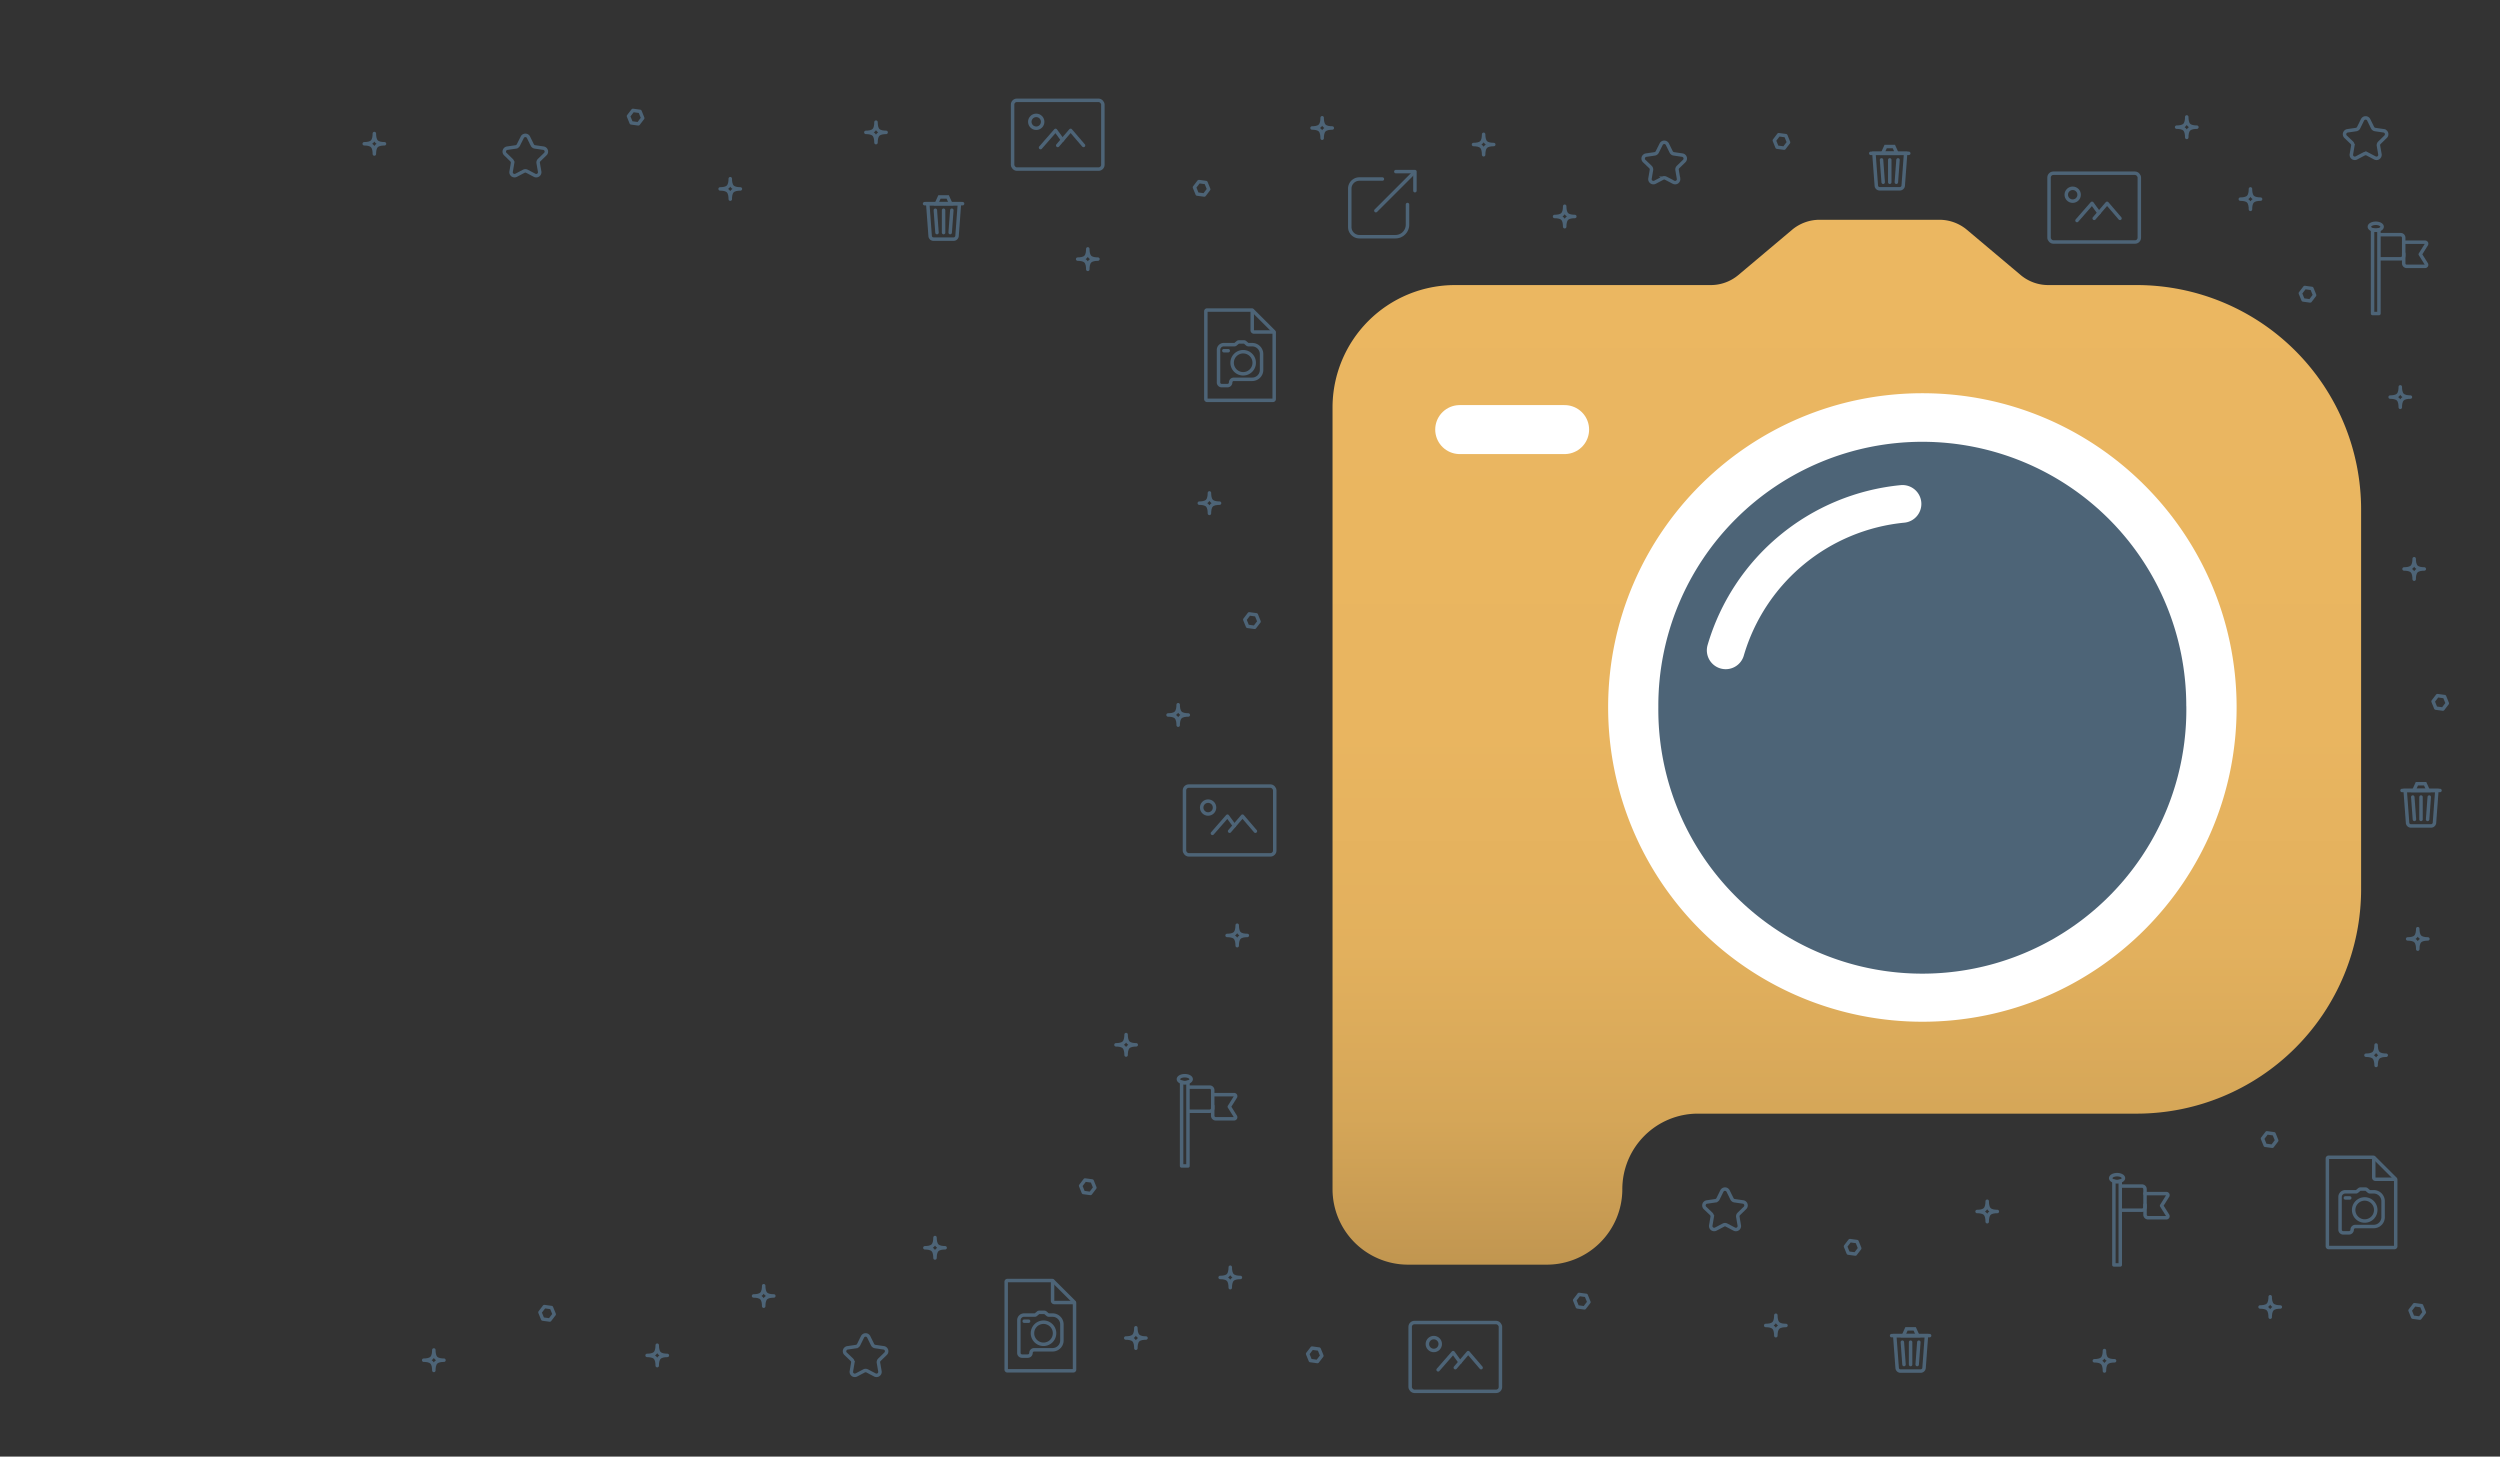 <svg xmlns="http://www.w3.org/2000/svg" xmlns:xlink="http://www.w3.org/1999/xlink" viewBox="0 0 1440 839"><rect x="0" y="0" width="1440" height="839" fill="#333333" stroke="none"/><defs><style>.cls-1,.cls-2,.cls-3,.cls-4,.cls-6,.cls-9{fill:none;}.cls-1,.cls-2,.cls-3,.cls-4{stroke:#4d6477;stroke-width:2px;}.cls-1,.cls-3,.cls-6,.cls-9{stroke-linecap:round;}.cls-1,.cls-4{stroke-linejoin:round;}.cls-2,.cls-3,.cls-6,.cls-9{stroke-miterlimit:10;}.cls-5{fill:url(#linear-gradient);}.cls-6,.cls-9{stroke:#fff;}.cls-6{stroke-width:28.21px;}.cls-7{fill:#fff;}.cls-8{fill:#4d6477;}.cls-9{stroke-width:21.72px;}</style><linearGradient id="linear-gradient" x1="1063.77" y1="126.58" x2="1063.77" y2="728.44" gradientUnits="userSpaceOnUse"><stop offset="0" stop-color="#ebb761"/><stop offset="0.49" stop-color="#e9b560"/><stop offset="0.7" stop-color="#e2b05d"/><stop offset="0.86" stop-color="#d5a658"/><stop offset="0.98" stop-color="#c49851"/><stop offset="1" stop-color="#c19650"/></linearGradient></defs><title>header-background</title><g id="Layer_2" data-name="Layer 2"><rect class="cls-1" x="583.25" y="57.78" width="52" height="39.62" rx="2.48"/><polyline class="cls-1" points="624.11 83.78 616.68 75.11 609.25 83.78"/><polyline class="cls-1" points="611.99 80.59 608.01 75.11 599.35 85.02"/><circle class="cls-1" cx="596.87" cy="70.16" r="3.71"/><path class="cls-2" d="M995.37,686l2.24,4.55a2,2,0,0,0,1.48,1.07l5,.73a2,2,0,0,1,1.08,3.34l-3.62,3.53A1.94,1.94,0,0,0,1001,701l.86,5A2,2,0,0,1,999,708l-4.49-2.36a2,2,0,0,0-1.82,0L988.22,708a2,2,0,0,1-2.84-2.06l.85-5a2,2,0,0,0-.56-1.73L982,695.7a2,2,0,0,1,1.09-3.34l5-.73a2,2,0,0,0,1.48-1.07l2.24-4.55A2,2,0,0,1,995.37,686Z"/><path class="cls-1" d="M215.63,88.72c0-1.63-.21-3.56-1.27-4.63s-3-1.27-4.57-1.27c1.61,0,3.52-.21,4.57-1.28s1.27-3,1.27-4.63c0,1.63.21,3.56,1.26,4.63s3,1.28,4.58,1.28c-1.61,0-3.52.2-4.58,1.27S215.63,87.09,215.63,88.72Z"/><path class="cls-1" d="M626.57,155.16c0-1.63-.21-3.56-1.26-4.63s-3-1.28-4.58-1.28c1.61,0,3.52-.21,4.58-1.27s1.26-3,1.26-4.63c0,1.63.21,3.56,1.26,4.63s3,1.27,4.58,1.27c-1.61,0-3.52.21-4.58,1.28S626.57,153.53,626.57,155.16Z"/><polygon class="cls-1" points="370.21 68.02 367.68 71.33 363.58 70.77 362.01 66.9 364.54 63.59 368.64 64.15 370.21 68.02"/><path class="cls-1" d="M733.93,191.53v38.35a.71.71,0,0,1-.71.71H695.28a.71.71,0,0,1-.71-.71V179.29a.7.7,0,0,1,.71-.7H721a.7.7,0,0,1,.49.2L733.72,191A.71.71,0,0,1,733.93,191.53Z"/><path class="cls-1" d="M721.28,178.92v11.33a1,1,0,0,0,1,1h11.33"/><path class="cls-1" d="M721.23,218.48H710.66a1.82,1.82,0,0,0-1.81,1.82h0a1.83,1.83,0,0,1-1.82,1.82h-3.34a1.82,1.82,0,0,1-1.82-1.82V201.48a3,3,0,0,1,3-2.95H711a1,1,0,0,0,.67-.24l1.29-1.09a1.07,1.07,0,0,1,.66-.24h2.89a1,1,0,0,1,.66.24l1.29,1.09a1,1,0,0,0,.67.24h2.13a5.41,5.41,0,0,1,5.4,5.41v9.14A5.4,5.4,0,0,1,721.23,218.48Z"/><line class="cls-1" x1="704.93" y1="202.01" x2="707.46" y2="202.01"/><path class="cls-1" d="M722.42,208.7a6.36,6.36,0,1,1-12.71,0v0a6.36,6.36,0,0,1,12.71,0Z"/><path class="cls-2" d="M304.37,79l2.24,4.55a2,2,0,0,0,1.48,1.07l5,.73a2,2,0,0,1,1.08,3.34l-3.62,3.53A1.94,1.94,0,0,0,310,94l.86,5A2,2,0,0,1,308,101l-4.49-2.36a2,2,0,0,0-1.82,0L297.22,101A2,2,0,0,1,294.38,99l.85-5a2,2,0,0,0-.56-1.73L291,88.7a2,2,0,0,1,1.09-3.34l5-.73a2,2,0,0,0,1.48-1.07L300.86,79A2,2,0,0,1,304.37,79Z"/><path class="cls-1" d="M420.63,114.72c0-1.63-.21-3.56-1.27-4.63s-3-1.27-4.57-1.27c1.61,0,3.52-.21,4.57-1.28s1.27-3,1.27-4.63c0,1.63.21,3.56,1.26,4.63s3,1.28,4.58,1.28c-1.61,0-3.52.2-4.58,1.27S420.63,113.09,420.63,114.72Z"/><path class="cls-1" d="M761.56,79.62c0-1.63-.21-3.56-1.26-4.62s-3-1.28-4.58-1.28c1.61,0,3.52-.21,4.58-1.28s1.26-3,1.26-4.62c0,1.63.21,3.55,1.26,4.62s3,1.28,4.58,1.28c-1.61,0-3.52.21-4.58,1.28S761.56,78,761.56,79.62Z"/><path class="cls-1" d="M504.57,82.16c0-1.63-.21-3.56-1.26-4.63s-3-1.28-4.58-1.28c1.61,0,3.52-.21,4.58-1.27s1.26-3,1.26-4.63c0,1.63.21,3.56,1.26,4.63s3,1.27,4.58,1.27c-1.61,0-3.52.21-4.58,1.28S504.57,80.53,504.57,82.16Z"/><polygon class="cls-1" points="696.21 109.02 693.68 112.33 689.58 111.77 688.01 107.9 690.54 104.59 694.64 105.15 696.21 109.02"/><polygon class="cls-1" points="725.21 358.02 722.68 361.33 718.58 360.77 717.01 356.9 719.54 353.59 723.64 354.15 725.21 358.02"/><polyline class="cls-1" points="804 98.84 815 98.84 815 109.84"/><path class="cls-1" d="M810.72,117.81v11.61a6.92,6.92,0,0,1-6.92,6.92H783a5.54,5.54,0,0,1-5.53-5.53V108.65a5.54,5.54,0,0,1,5.53-5.53h13.25"/><line class="cls-1" x1="814.5" y1="99.34" x2="792.5" y2="121.34"/><rect class="cls-1" x="682.25" y="452.78" width="52" height="39.62" rx="2.48"/><polyline class="cls-1" points="723.11 478.78 715.68 470.11 708.25 478.78"/><polyline class="cls-1" points="710.99 475.59 707.01 470.11 698.35 480.02"/><circle class="cls-1" cx="695.87" cy="465.16" r="3.71"/><path class="cls-2" d="M960.37,83l2.24,4.55a2,2,0,0,0,1.48,1.07l5,.73a2,2,0,0,1,1.08,3.34l-3.62,3.53A1.94,1.94,0,0,0,966,98l.86,5A2,2,0,0,1,964,105l-4.49-2.36a2,2,0,0,0-1.82,0L953.22,105a2,2,0,0,1-2.84-2.06l.85-5a2,2,0,0,0-.56-1.73L947,92.7a2,2,0,0,1,1.09-3.34l5-.73a2,2,0,0,0,1.48-1.07L956.86,83A2,2,0,0,1,960.37,83Z"/><path class="cls-3" d="M1094.31,108.75H1082.7a1.94,1.94,0,0,1-1.94-1.8l-1.38-18.63h18.25L1096.25,107A2,2,0,0,1,1094.31,108.75Z"/><polygon class="cls-3" points="1092.64 88.32 1084.37 88.32 1086.13 84.42 1090.88 84.42 1092.64 88.32"/><line class="cls-3" x1="1077.56" y1="88.32" x2="1099.45" y2="88.32"/><line class="cls-3" x1="1088.5" y1="92.09" x2="1088.5" y2="104.98"/><line class="cls-3" x1="1093.25" y1="92.09" x2="1092.3" y2="104.98"/><line class="cls-3" x1="1083.76" y1="92.09" x2="1084.71" y2="104.98"/><path class="cls-1" d="M696.63,295.72c0-1.63-.21-3.56-1.27-4.63s-3-1.27-4.57-1.27c1.61,0,3.52-.21,4.57-1.28s1.27-3,1.27-4.63c0,1.63.21,3.56,1.26,4.63s3,1.28,4.58,1.28c-1.61,0-3.52.2-4.58,1.27S696.63,294.09,696.63,295.72Z"/><path class="cls-1" d="M712.63,544.72c0-1.63-.21-3.56-1.27-4.63s-3-1.27-4.57-1.27c1.61,0,3.52-.21,4.57-1.28s1.27-3,1.27-4.63c0,1.63.21,3.56,1.26,4.63s3,1.28,4.58,1.28c-1.61,0-3.52.2-4.58,1.27S712.63,543.09,712.63,544.72Z"/><path class="cls-1" d="M648.63,607.72c0-1.63-.21-3.56-1.27-4.63s-3-1.27-4.57-1.27c1.61,0,3.52-.21,4.57-1.28s1.27-3,1.27-4.63c0,1.63.21,3.56,1.26,4.63s3,1.28,4.58,1.28c-1.61,0-3.52.2-4.58,1.27S648.63,606.09,648.63,607.72Z"/><path class="cls-1" d="M678.63,417.72c0-1.63-.21-3.56-1.27-4.63s-3-1.27-4.57-1.27c1.61,0,3.52-.21,4.57-1.28s1.27-3,1.27-4.63c0,1.63.21,3.56,1.26,4.63s3,1.28,4.58,1.28c-1.61,0-3.52.2-4.58,1.27S678.63,416.09,678.63,417.72Z"/><path class="cls-1" d="M901.26,130.6c0-1.63-.21-3.56-1.26-4.63s-3-1.27-4.58-1.27c1.61,0,3.52-.21,4.58-1.28s1.26-3,1.26-4.63c0,1.63.21,3.56,1.26,4.63s3,1.28,4.58,1.28c-1.61,0-3.52.2-4.58,1.27S901.26,129,901.26,130.6Z"/><path class="cls-1" d="M854.57,89.16c0-1.63-.21-3.56-1.26-4.63s-3-1.28-4.58-1.28c1.61,0,3.52-.21,4.58-1.27s1.26-3,1.26-4.63c0,1.63.21,3.56,1.26,4.63s3,1.27,4.58,1.27c-1.61,0-3.52.21-4.58,1.28S854.57,87.53,854.57,89.16Z"/><polygon class="cls-1" points="1311.39 656.93 1308.86 660.24 1304.76 659.68 1303.19 655.81 1305.72 652.51 1309.82 653.07 1311.39 656.93"/><polygon class="cls-1" points="1030.21 82.02 1027.68 85.33 1023.58 84.77 1022.01 80.9 1024.54 77.59 1028.64 78.15 1030.21 82.02"/><rect class="cls-1" x="1180.25" y="99.78" width="52" height="39.62" rx="2.48"/><polyline class="cls-1" points="1221.11 125.78 1213.68 117.11 1206.25 125.78"/><polyline class="cls-1" points="1208.98 122.59 1205.01 117.11 1196.35 127.02"/><circle class="cls-1" cx="1193.87" cy="112.16" r="3.71"/><path class="cls-2" d="M1364.37,69l2.24,4.55a2,2,0,0,0,1.48,1.07l5,.73a2,2,0,0,1,1.08,3.34l-3.62,3.53A1.94,1.94,0,0,0,1370,84l.86,5A2,2,0,0,1,1368,91l-4.49-2.36a2,2,0,0,0-1.82,0L1357.22,91a2,2,0,0,1-2.84-2.06l.85-5a2,2,0,0,0-.56-1.73L1351,78.7a2,2,0,0,1,1.09-3.34l5-.73a2,2,0,0,0,1.48-1.07l2.24-4.55A2,2,0,0,1,1364.37,69Z"/><path class="cls-4" d="M1366.6,132.34v48.25h3.67V132.34a6.12,6.12,0,0,1-1.83.27A6.19,6.19,0,0,1,1366.6,132.34Z"/><path class="cls-4" d="M1370.63,135.18h12.16a1.74,1.74,0,0,1,1.74,1.74v10.42a1.74,1.74,0,0,1-1.74,1.74h-12.16"/><path class="cls-1" d="M1384.53,139.52h12.33a.87.87,0,0,1,.74,1.33l-3.52,5.62,3.52,5.62a.87.87,0,0,1-.74,1.33h-10.59a1.74,1.74,0,0,1-1.74-1.74V146"/><path class="cls-4" d="M1364.77,130.61c0,.74.73,1.39,1.83,1.73a6.19,6.19,0,0,0,1.84.27,6.12,6.12,0,0,0,1.83-.27c1.1-.35,1.83-1,1.83-1.73,0-1.12-1.65-2-3.66-2S1364.77,129.49,1364.77,130.61Z"/><path class="cls-1" d="M1392.63,546.72c0-1.63-.21-3.56-1.27-4.63s-3-1.27-4.57-1.27c1.61,0,3.52-.21,4.57-1.28s1.27-3,1.27-4.63c0,1.63.21,3.56,1.26,4.63s3,1.28,4.58,1.28c-1.61,0-3.52.2-4.58,1.27S1392.63,545.09,1392.63,546.72Z"/><path class="cls-1" d="M1296.26,120.6c0-1.63-.21-3.56-1.26-4.63s-3-1.27-4.58-1.27c1.61,0,3.52-.21,4.58-1.28s1.26-3,1.26-4.63c0,1.63.21,3.56,1.26,4.63s3,1.28,4.58,1.28c-1.61,0-3.52.2-4.58,1.27S1296.26,119,1296.26,120.6Z"/><path class="cls-1" d="M1212.16,789.71c0-1.63-.21-3.55-1.27-4.62s-3-1.28-4.57-1.28c1.61,0,3.52-.21,4.57-1.28s1.27-3,1.27-4.62c0,1.63.21,3.55,1.26,4.62s3,1.28,4.58,1.28c-1.61,0-3.52.21-4.58,1.28S1212.16,788.08,1212.16,789.71Z"/><path class="cls-1" d="M1259.57,79.16c0-1.63-.21-3.56-1.26-4.63s-3-1.28-4.58-1.28c1.61,0,3.52-.21,4.58-1.27s1.26-3,1.26-4.63c0,1.63.21,3.56,1.26,4.63s3,1.27,4.58,1.27c-1.61,0-3.52.21-4.58,1.28S1259.57,77.53,1259.57,79.16Z"/><polygon class="cls-1" points="1409.64 405.12 1407.11 408.43 1403.01 407.87 1401.44 404 1403.97 400.69 1408.07 401.25 1409.64 405.12"/><path class="cls-3" d="M549.31,137.75H537.7a1.94,1.94,0,0,1-1.94-1.8l-1.38-18.63h18.25L551.25,136A2,2,0,0,1,549.31,137.75Z"/><polygon class="cls-3" points="547.64 117.32 539.37 117.32 541.13 113.42 545.88 113.42 547.64 117.32"/><line class="cls-3" x1="532.56" y1="117.32" x2="554.45" y2="117.32"/><line class="cls-3" x1="543.5" y1="121.09" x2="543.5" y2="133.98"/><line class="cls-3" x1="548.25" y1="121.09" x2="547.3" y2="133.98"/><line class="cls-3" x1="538.76" y1="121.09" x2="539.71" y2="133.98"/><path class="cls-1" d="M249.89,789.38c0-1.63-.21-3.56-1.27-4.63s-3-1.28-4.58-1.28c1.62,0,3.52-.21,4.58-1.27s1.27-3,1.27-4.63c0,1.63.2,3.56,1.26,4.63s3,1.27,4.58,1.27c-1.62,0-3.52.21-4.58,1.28S249.89,787.75,249.89,789.38Z"/><path class="cls-1" d="M439.89,752.38c0-1.63-.21-3.56-1.27-4.63s-3-1.28-4.58-1.28c1.62,0,3.52-.21,4.58-1.27s1.27-3,1.27-4.63c0,1.63.2,3.56,1.26,4.63s3,1.27,4.58,1.27c-1.62,0-3.52.21-4.58,1.28S439.89,750.75,439.89,752.38Z"/><path class="cls-1" d="M378.56,786.62c0-1.63-.21-3.56-1.26-4.62s-3-1.28-4.58-1.28c1.61,0,3.52-.21,4.58-1.28s1.26-3,1.26-4.62c0,1.63.21,3.55,1.26,4.62s3,1.28,4.58,1.28c-1.61,0-3.52.21-4.58,1.28S378.56,785,378.56,786.62Z"/><path class="cls-1" d="M538.56,724.62c0-1.63-.21-3.56-1.26-4.62s-3-1.28-4.58-1.28c1.61,0,3.52-.21,4.58-1.28s1.26-3,1.26-4.62c0,1.63.21,3.55,1.26,4.62s3,1.28,4.58,1.28c-1.61,0-3.52.21-4.58,1.28S538.56,723,538.56,724.62Z"/><polygon class="cls-1" points="761.39 780.93 758.86 784.24 754.76 783.68 753.19 779.81 755.72 776.51 759.82 777.07 761.39 780.93"/><polygon class="cls-1" points="319.21 757.02 316.68 760.33 312.58 759.77 311.01 755.9 313.54 752.59 317.64 753.15 319.21 757.02"/><path class="cls-1" d="M618.93,750.53v38.35a.71.71,0,0,1-.71.71H580.28a.71.71,0,0,1-.71-.71V738.29a.7.7,0,0,1,.71-.7H606a.7.7,0,0,1,.49.2L618.72,750A.71.71,0,0,1,618.93,750.53Z"/><path class="cls-1" d="M606.28,737.92v11.33a1,1,0,0,0,1,1h11.33"/><path class="cls-1" d="M606.23,777.48H595.66a1.82,1.82,0,0,0-1.81,1.82h0a1.83,1.83,0,0,1-1.82,1.82h-3.34a1.82,1.82,0,0,1-1.82-1.82V760.48a3,3,0,0,1,3-3H596a1,1,0,0,0,.67-.24l1.29-1.09a1.07,1.07,0,0,1,.66-.24h2.89a1,1,0,0,1,.66.24l1.29,1.09a1,1,0,0,0,.67.24h2.13a5.41,5.41,0,0,1,5.4,5.41v9.14A5.4,5.4,0,0,1,606.23,777.48Z"/><line class="cls-1" x1="589.93" y1="761.01" x2="592.46" y2="761.01"/><path class="cls-1" d="M607.42,767.7a6.36,6.36,0,1,1-12.71,0v0a6.36,6.36,0,0,1,12.71,0Z"/><path class="cls-2" d="M500.37,770l2.24,4.55a2,2,0,0,0,1.48,1.07l5,.73a2,2,0,0,1,1.08,3.34l-3.62,3.53A1.94,1.94,0,0,0,506,785l.86,5A2,2,0,0,1,504,792l-4.49-2.36a2,2,0,0,0-1.82,0L493.22,792a2,2,0,0,1-2.84-2.06l.85-5a2,2,0,0,0-.56-1.73L487,779.7a2,2,0,0,1,1.09-3.34l5-.73a2,2,0,0,0,1.48-1.07l2.24-4.55A2,2,0,0,1,500.37,770Z"/><path class="cls-1" d="M708.63,741.72c0-1.63-.21-3.56-1.27-4.63s-3-1.27-4.57-1.27c1.61,0,3.52-.21,4.57-1.28s1.27-3,1.27-4.63c0,1.63.21,3.56,1.26,4.63s3,1.28,4.58,1.28c-1.61,0-3.52.2-4.58,1.27S708.63,740.09,708.63,741.72Z"/><path class="cls-1" d="M654.26,776.6c0-1.63-.21-3.56-1.26-4.63s-3-1.27-4.58-1.27c1.61,0,3.52-.21,4.58-1.28s1.26-3,1.26-4.63c0,1.63.21,3.56,1.26,4.63s3,1.28,4.58,1.28c-1.61,0-3.52.2-4.58,1.27S654.26,775,654.26,776.6Z"/><polygon class="cls-1" points="630.64 684.12 628.11 687.43 624.01 686.87 622.44 683 624.97 679.69 629.07 680.25 630.64 684.12"/><path class="cls-3" d="M1106.31,789.75H1094.7a1.94,1.94,0,0,1-1.94-1.8l-1.38-18.63h18.25L1108.25,788A2,2,0,0,1,1106.31,789.75Z"/><polygon class="cls-3" points="1104.64 769.32 1096.37 769.32 1098.13 765.42 1102.88 765.42 1104.64 769.32"/><line class="cls-3" x1="1089.56" y1="769.32" x2="1111.45" y2="769.32"/><line class="cls-3" x1="1100.5" y1="773.09" x2="1100.5" y2="785.98"/><line class="cls-3" x1="1105.25" y1="773.09" x2="1104.3" y2="785.98"/><line class="cls-3" x1="1095.76" y1="773.09" x2="1096.71" y2="785.98"/><path class="cls-4" d="M680.6,623.34v48.25h3.67V623.34a6.12,6.12,0,0,1-1.83.27A6.19,6.19,0,0,1,680.6,623.34Z"/><path class="cls-4" d="M684.63,626.18h12.16a1.74,1.74,0,0,1,1.74,1.74v10.42a1.74,1.74,0,0,1-1.74,1.74H684.63"/><path class="cls-1" d="M698.53,630.52h12.33a.87.87,0,0,1,.74,1.33l-3.52,5.62,3.52,5.62a.87.87,0,0,1-.74,1.33H700.27a1.74,1.74,0,0,1-1.74-1.74V637"/><path class="cls-4" d="M678.77,621.61c0,.74.73,1.39,1.83,1.73a6.19,6.19,0,0,0,1.84.27,6.12,6.12,0,0,0,1.83-.27c1.1-.35,1.83-1,1.83-1.73,0-1.12-1.65-2-3.66-2S678.77,620.49,678.77,621.61Z"/><path class="cls-1" d="M1390.56,333.62c0-1.63-.21-3.56-1.26-4.62s-3-1.28-4.58-1.28c1.61,0,3.52-.21,4.58-1.28s1.26-3,1.26-4.62c0,1.63.21,3.55,1.26,4.62s3,1.28,4.58,1.28c-1.61,0-3.52.21-4.58,1.28S1390.56,332,1390.56,333.62Z"/><polygon class="cls-1" points="915.21 750.02 912.68 753.33 908.58 752.77 907.01 748.9 909.54 745.59 913.64 746.15 915.21 750.02"/><path class="cls-1" d="M1379.93,679.53v38.35a.71.71,0,0,1-.71.71h-37.94a.71.71,0,0,1-.71-.71V667.29a.7.7,0,0,1,.71-.7H1367a.7.7,0,0,1,.49.2L1379.72,679A.71.71,0,0,1,1379.93,679.53Z"/><path class="cls-1" d="M1367.28,666.92v11.33a1,1,0,0,0,1,1h11.33"/><path class="cls-1" d="M1367.23,706.48h-10.57a1.82,1.82,0,0,0-1.81,1.82h0a1.83,1.83,0,0,1-1.82,1.82h-3.34a1.82,1.82,0,0,1-1.82-1.82V689.48a3,3,0,0,1,3-3H1357a1,1,0,0,0,.67-.24l1.29-1.09a1.07,1.07,0,0,1,.66-.24h2.89a1,1,0,0,1,.66.24l1.29,1.09a1,1,0,0,0,.67.24h2.13a5.41,5.41,0,0,1,5.4,5.41v9.14A5.4,5.4,0,0,1,1367.23,706.48Z"/><line class="cls-1" x1="1350.93" y1="690.01" x2="1353.46" y2="690.01"/><path class="cls-1" d="M1368.42,696.7a6.36,6.36,0,1,1-12.71,0v0a6.36,6.36,0,0,1,12.71,0Z"/><rect class="cls-1" x="812.25" y="761.78" width="52" height="39.62" rx="2.48"/><polyline class="cls-1" points="853.11 787.78 845.68 779.11 838.25 787.78"/><polyline class="cls-1" points="840.99 784.59 837.01 779.11 828.35 789.02"/><circle class="cls-1" cx="825.87" cy="774.16" r="3.71"/><path class="cls-3" d="M1400.31,475.75H1388.7a1.94,1.94,0,0,1-1.94-1.8l-1.38-18.63h18.25L1402.25,474A2,2,0,0,1,1400.31,475.75Z"/><polygon class="cls-3" points="1398.64 455.32 1390.37 455.32 1392.13 451.42 1396.88 451.42 1398.64 455.32"/><line class="cls-3" x1="1383.56" y1="455.32" x2="1405.45" y2="455.32"/><line class="cls-3" x1="1394.5" y1="459.09" x2="1394.5" y2="471.98"/><line class="cls-3" x1="1399.25" y1="459.09" x2="1398.3" y2="471.98"/><line class="cls-3" x1="1389.76" y1="459.09" x2="1390.71" y2="471.98"/><path class="cls-4" d="M1217.6,680.34v48.25h3.67V680.34a6.12,6.12,0,0,1-1.83.27A6.19,6.19,0,0,1,1217.6,680.34Z"/><path class="cls-4" d="M1221.63,683.18h12.16a1.74,1.74,0,0,1,1.74,1.74v10.42a1.74,1.74,0,0,1-1.74,1.74h-12.16"/><path class="cls-1" d="M1235.53,687.52h12.33a.87.87,0,0,1,.74,1.33l-3.52,5.62,3.52,5.62a.87.87,0,0,1-.74,1.33h-10.59a1.74,1.74,0,0,1-1.74-1.74V694"/><path class="cls-4" d="M1215.77,678.61c0,.74.73,1.39,1.83,1.73a6.19,6.19,0,0,0,1.84.27,6.12,6.12,0,0,0,1.83-.27c1.1-.35,1.83-1,1.83-1.73,0-1.12-1.65-2-3.66-2S1215.77,677.49,1215.77,678.61Z"/><path class="cls-1" d="M1144.63,703.72c0-1.63-.21-3.56-1.27-4.63s-3-1.27-4.57-1.27c1.61,0,3.52-.21,4.57-1.28s1.27-3,1.27-4.63c0,1.63.21,3.56,1.26,4.63s3,1.28,4.58,1.28c-1.61,0-3.52.2-4.58,1.27S1144.63,702.09,1144.63,703.72Z"/><path class="cls-1" d="M1368.63,613.72c0-1.63-.21-3.56-1.27-4.63s-3-1.27-4.57-1.27c1.61,0,3.52-.21,4.57-1.28s1.27-3,1.27-4.63c0,1.63.21,3.56,1.26,4.63s3,1.28,4.58,1.28c-1.61,0-3.52.2-4.58,1.27S1368.63,612.09,1368.63,613.72Z"/><path class="cls-1" d="M1307.63,758.72c0-1.63-.21-3.56-1.27-4.63s-3-1.27-4.57-1.27c1.61,0,3.52-.21,4.57-1.28s1.27-3,1.27-4.63c0,1.63.21,3.56,1.26,4.63s3,1.28,4.58,1.28c-1.61,0-3.52.2-4.58,1.27S1307.63,757.09,1307.63,758.72Z"/><path class="cls-1" d="M1022.89,769.38c0-1.63-.21-3.56-1.27-4.63s-3-1.28-4.58-1.28c1.62,0,3.52-.21,4.58-1.27s1.27-3,1.27-4.63c0,1.63.2,3.56,1.26,4.63s3,1.27,4.58,1.27c-1.62,0-3.52.21-4.58,1.28S1022.89,767.75,1022.89,769.38Z"/><path class="cls-1" d="M1382.56,234.62c0-1.63-.21-3.56-1.26-4.62s-3-1.28-4.58-1.28c1.61,0,3.52-.21,4.58-1.28s1.26-3,1.26-4.62c0,1.63.21,3.55,1.26,4.62s3,1.28,4.58,1.28c-1.61,0-3.52.21-4.58,1.28S1382.56,233,1382.56,234.62Z"/><polygon class="cls-1" points="1396.39 755.93 1393.86 759.24 1389.76 758.68 1388.19 754.81 1390.72 751.51 1394.82 752.07 1396.39 755.93"/><polygon class="cls-1" points="1071.21 719.02 1068.68 722.33 1064.58 721.77 1063.01 717.9 1065.54 714.59 1069.64 715.15 1071.21 719.02"/><polygon class="cls-1" points="1333.21 170.02 1330.68 173.33 1326.58 172.77 1325.01 168.9 1327.54 165.59 1331.64 166.15 1333.21 170.02"/></g><g id="Layer_3" data-name="Layer 3"><path class="cls-5" d="M1230.69,641.46H978A43.5,43.5,0,0,0,934.46,685h0A43.49,43.49,0,0,1,891,728.44H811A43.49,43.49,0,0,1,767.54,685V234.73a70.53,70.53,0,0,1,70.53-70.53H985.41a24.74,24.74,0,0,0,15.9-5.8l30.88-26a24.69,24.69,0,0,1,15.9-5.81h69a24.67,24.67,0,0,1,15.9,5.81l30.89,26a24.72,24.72,0,0,0,15.9,5.8h50.94A129.3,129.3,0,0,1,1360,293.51V512.15A129.31,129.31,0,0,1,1230.69,641.46Z"/><line class="cls-6" x1="840.79" y1="247.44" x2="901.22" y2="247.44"/><path class="cls-7" d="M1288.29,407.52c0,100-81,181-181,181a181,181,0,0,1-181-181c0-.41,0-.79,0-1.2.63-99.42,81.43-179.82,181-179.82s180.37,80.4,181,179.82C1288.29,406.73,1288.29,407.11,1288.29,407.52Z"/><path class="cls-8" d="M1259.33,407.52a152.07,152.07,0,1,1-304.13,0c0-.34,0-.66,0-1a152,152,0,0,1,304.09,0C1259.33,406.86,1259.33,407.18,1259.33,407.52Z"/><path class="cls-9" d="M1095.84,290.25A118,118,0,0,0,994,374.59"/></g></svg>